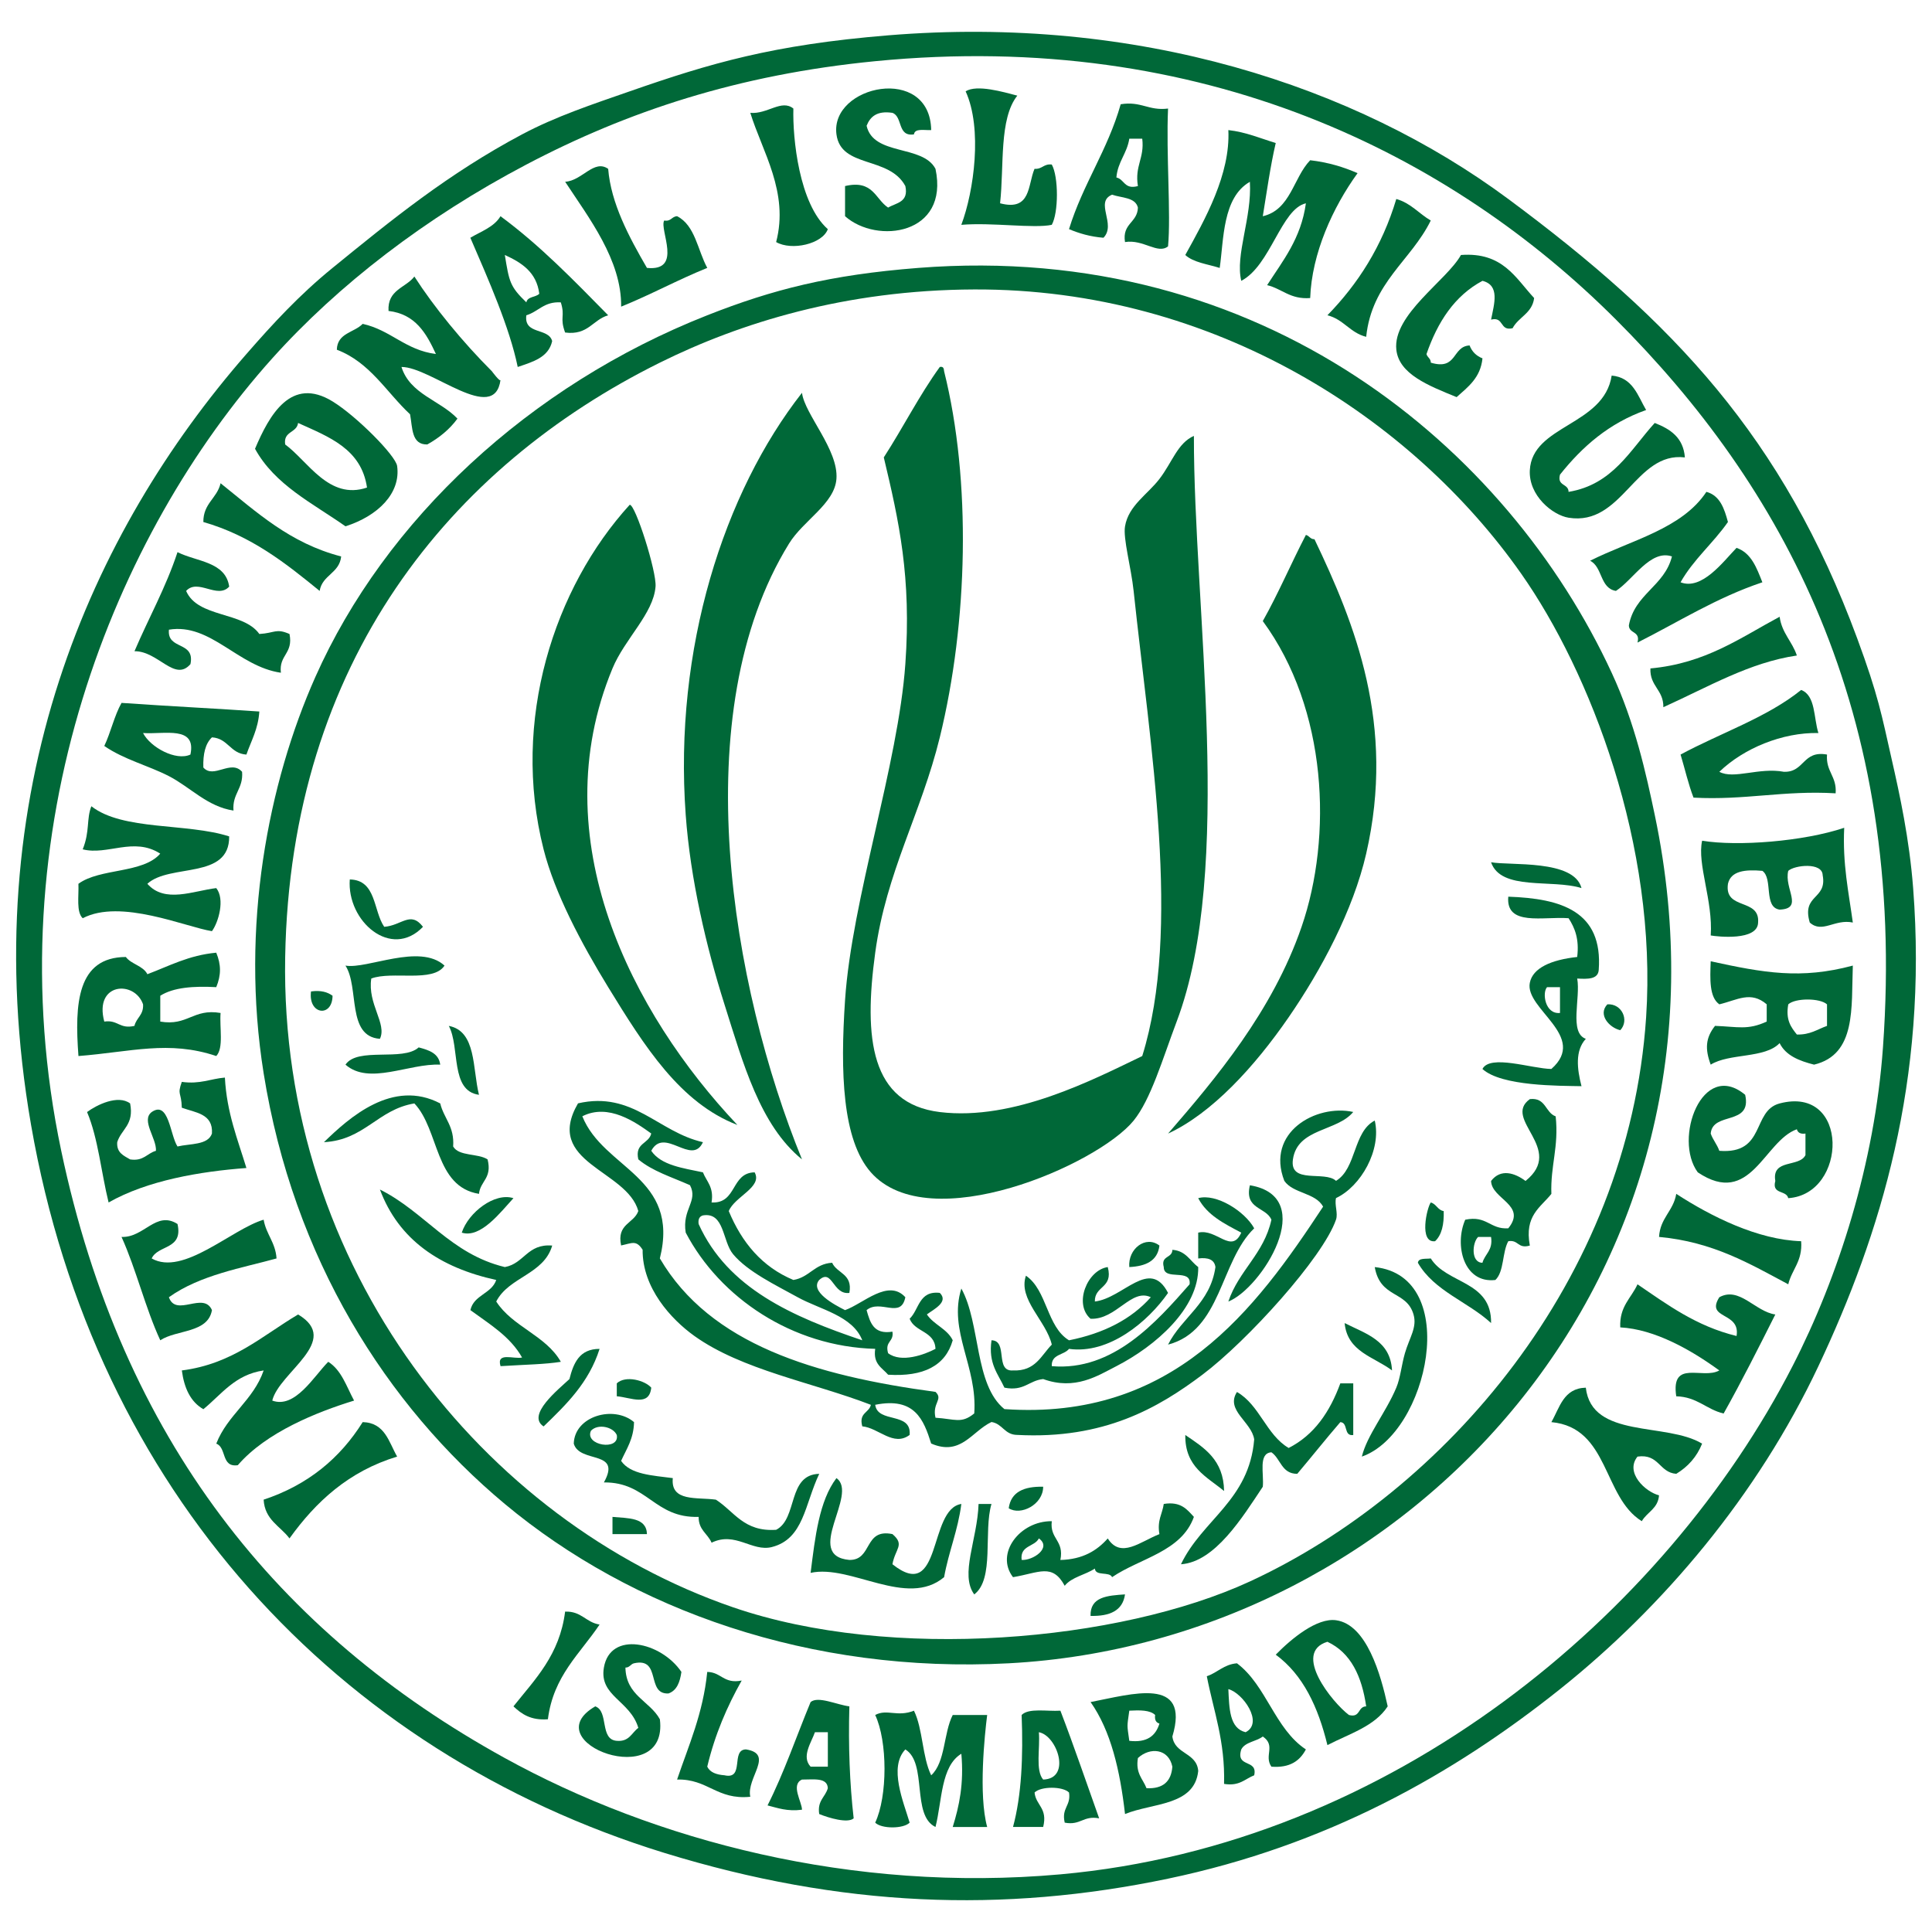 <?xml version="1.0" encoding="utf-8"?>
<!-- Generator: Adobe Illustrator 15.0.0, SVG Export Plug-In . SVG Version: 6.00 Build 0)  -->
<!DOCTYPE svg PUBLIC "-//W3C//DTD SVG 1.1//EN" "http://www.w3.org/Graphics/SVG/1.1/DTD/svg11.dtd">
<svg version="1.1" id="Layer_1" xmlns="http://www.w3.org/2000/svg" xmlns:xlink="http://www.w3.org/1999/xlink" x="0px" y="0px"
	 width="100px" height="100px" viewBox="0 0 100 100" enable-background="new 0 0 100 100" xml:space="preserve">
<g>
	<path fill-rule="evenodd" clip-rule="evenodd" fill="#006838" d="M45.969,1.829c12.903-1.059,24.184,2.6,32.1,8.471
		c8.539,6.332,14.212,12.327,18.058,22.738c1.097,2.972,1.266,3.962,1.782,6.242c0.427,1.872,0.919,4.149,1.115,6.688
		c0.768,9.96-1.688,17.926-4.904,24.745c-3.159,6.697-8.033,12.453-13.374,16.717c-5.592,4.462-12.119,8.099-20.287,9.809
		c-8.533,1.787-16.918,1.487-26.081-1.336C17.485,90.692,4.903,77.184,1.608,58.228c-3.001-17.27,3.158-30.746,11.146-39.903
		c1.378-1.579,2.729-3.049,4.459-4.458c3.056-2.489,5.982-4.875,9.808-6.911c1.747-0.929,3.637-1.555,5.574-2.229
		C36.773,3.271,39.997,2.319,45.969,1.829z M27.244,8.517c-5.23,2.75-9.746,6.236-13.152,10.031
		C5.96,27.611-0.344,42.904,3.169,59.565c3.156,14.967,11.235,24.97,22.96,31.431c7.756,4.273,17.968,6.985,28.756,6.02
		c17.193-1.541,31.33-13.515,37.896-26.304c2.373-4.622,4.253-10.508,4.681-16.498c1.256-17.512-5.298-29.15-13.82-37.672
		C75.147,8.047,62.311,1.5,45.301,3.167C38.19,3.863,32.459,5.774,27.244,8.517z"/>
	<path fill-rule="evenodd" clip-rule="evenodd" fill="#006838" d="M52.656,4.95c-0.952,1.201-0.677,3.633-0.892,5.572
		c1.615,0.427,1.425-0.954,1.783-1.783c0.401,0.028,0.471-0.273,0.893-0.223c0.354,0.63,0.354,2.491,0,3.121
		c-0.932,0.198-3.089-0.132-4.682,0c0.655-1.74,1.102-4.989,0.223-6.91C50.565,4.36,51.927,4.759,52.656,4.95z"/>
	<path fill-rule="evenodd" clip-rule="evenodd" fill="#006838" d="M48.198,6.733c-0.353,0.019-0.85-0.107-0.892,0.223
		c-0.872,0.131-0.569-0.917-1.114-1.115c-0.789-0.12-1.148,0.189-1.337,0.669c0.358,1.574,2.901,0.962,3.566,2.229
		c0.724,3.415-3.033,3.917-4.681,2.452c0-0.52,0-1.04,0-1.561c1.456-0.341,1.557,0.672,2.229,1.115
		c0.417-0.251,1.074-0.264,0.892-1.115c-0.843-1.567-3.333-0.906-3.566-2.675C42.958,4.409,48.138,3.313,48.198,6.733z"/>
	<path fill-rule="evenodd" clip-rule="evenodd" fill="#006838" d="M41.065,5.619c-0.042,1.545,0.296,4.927,1.783,6.242
		c-0.278,0.771-1.876,1.13-2.675,0.668c0.676-2.584-0.721-4.688-1.337-6.688C39.718,5.922,40.455,5.12,41.065,5.619z"/>
	<path fill-rule="evenodd" clip-rule="evenodd" fill="#006838" d="M58.007,5.396c1.063-0.172,1.435,0.349,2.451,0.223
		c-0.105,2.358,0.155,5.462,0,7.133c-0.537,0.426-1.272-0.377-2.228-0.223c-0.156-0.973,0.643-0.991,0.668-1.783
		c-0.13-0.54-0.842-0.496-1.337-0.669c-0.921,0.38,0.237,1.533-0.446,2.229c-0.688-0.055-1.261-0.226-1.783-0.446
		C56.048,9.53,57.335,7.771,58.007,5.396z M57.784,9.186c0.425,0.095,0.403,0.637,1.114,0.445c-0.173-1.063,0.348-1.435,0.224-2.452
		c-0.224,0-0.446,0-0.67,0C58.333,7.952,57.855,8.366,57.784,9.186z"/>
	<path fill-rule="evenodd" clip-rule="evenodd" fill="#006838" d="M63.579,6.733c0.933,0.108,1.652,0.428,2.453,0.669
		c-0.281,1.207-0.461,2.511-0.67,3.79c1.447-0.337,1.577-1.991,2.453-2.898c0.932,0.108,1.729,0.351,2.452,0.669
		c-1.278,1.765-2.37,4.152-2.452,6.464c-1.042,0.077-1.451-0.481-2.229-0.668c0.814-1.265,1.754-2.408,2.007-4.236
		c-1.279,0.286-1.827,3.224-3.345,4.013c-0.324-1.338,0.557-3.272,0.446-5.126c-1.422,0.812-1.348,2.989-1.562,4.458
		c-0.62-0.197-1.355-0.278-1.782-0.669C62.375,11.35,63.689,9.023,63.579,6.733z"/>
	<path fill-rule="evenodd" clip-rule="evenodd" fill="#006838" d="M31.479,8.74c0.144,1.787,1.078,3.525,2.007,5.127
		c1.883,0.189,0.628-1.974,0.892-2.453c0.36,0.063,0.384-0.21,0.669-0.223c0.937,0.475,1.062,1.762,1.561,2.675
		c-1.534,0.621-2.924,1.386-4.458,2.006c0.031-2.414-1.679-4.602-2.898-6.464C30.125,9.362,30.745,8.223,31.479,8.74z"/>
	<path fill-rule="evenodd" clip-rule="evenodd" fill="#006838" d="M72.272,10.3c0.755,0.212,1.173,0.76,1.784,1.114
		c-1.03,2.091-3.045,3.198-3.343,6.02c-0.835-0.207-1.172-0.91-2.007-1.115C70.284,14.701,71.537,12.759,72.272,10.3z"/>
	<path fill-rule="evenodd" clip-rule="evenodd" fill="#006838" d="M31.479,16.319c-0.807,0.233-1.033,1.047-2.229,0.892
		c-0.293-0.8,0.015-0.817-0.223-1.561c-0.869-0.051-1.156,0.479-1.784,0.669c-0.134,1.026,1.155,0.628,1.337,1.337
		c-0.189,0.851-1.007,1.073-1.783,1.338c-0.418-2.04-1.514-4.517-2.452-6.688c0.559-0.332,1.228-0.555,1.561-1.115
		C27.959,12.705,29.71,14.521,31.479,16.319z M27.244,15.65c0.059-0.313,0.49-0.254,0.669-0.446
		c-0.141-1.121-0.916-1.61-1.783-2.006C26.355,14.582,26.393,14.83,27.244,15.65z"/>
	<path fill-rule="evenodd" clip-rule="evenodd" fill="#006838" d="M79.407,15.427c-0.099,0.793-0.808,0.977-1.115,1.561
		c-0.686,0.166-0.428-0.612-1.114-0.445c0.163-0.827,0.467-1.777-0.446-2.007c-1.452,0.777-2.323,2.135-2.897,3.789
		c0.043,0.181,0.224,0.223,0.223,0.446c1.385,0.418,1.089-0.843,2.007-0.891c0.124,0.321,0.348,0.543,0.668,0.668
		c-0.104,1.012-0.75,1.479-1.338,2.007c-1.465-0.596-2.983-1.192-3.121-2.452c-0.196-1.819,2.613-3.586,3.345-4.905
		C77.784,13.038,78.44,14.387,79.407,15.427z"/>
	<path fill-rule="evenodd" clip-rule="evenodd" fill="#006838" d="M47.53,13.867c17.873-1.398,30.518,9.353,35.89,20.954
		c1.214,2.623,1.778,5.215,2.229,7.356c4.997,23.761-12.718,42.812-33.438,43.915c-10.261,0.546-19.507-2.762-26.082-8.248
		C20,72.729,15.181,65.136,13.646,55.552c-1.217-7.599,0.242-15.038,2.675-20.508c3.613-8.125,11.063-15.089,20.286-18.725
		C39.987,14.986,42.952,14.225,47.53,13.867z M34.154,18.771C23.3,24.155,15.032,34.259,14.761,49.533
		c-0.286,16.104,10.264,29.215,23.183,33.661c8.186,2.815,19.984,1.785,26.75-1.338c10.012-4.622,19.599-15.543,20.509-29.202
		c0.591-8.902-2.899-17.881-6.466-22.96c-5.609-7.992-15.856-14.76-28.31-14.712C43.752,15.007,38.301,16.714,34.154,18.771z"/>
	<path fill-rule="evenodd" clip-rule="evenodd" fill="#006838" d="M21.448,14.313c1.015,1.581,2.493,3.385,4.013,4.904
		c-0.009-0.009,0.428,0.578,0.446,0.446c-0.317,2.337-3.604-0.677-5.127-0.669c0.444,1.413,1.994,1.72,2.898,2.674
		c-0.408,0.558-0.941,0.991-1.561,1.337c-0.834,0.018-0.761-0.874-0.892-1.561c-1.23-1.147-2.068-2.687-3.79-3.343
		c0.021-0.871,0.901-0.883,1.337-1.338c1.46,0.323,2.208,1.359,3.79,1.56c-0.493-1.067-1.055-2.065-2.452-2.229
		C20.046,14.99,20.999,14.903,21.448,14.313z"/>
	<path fill-rule="evenodd" clip-rule="evenodd" fill="#006838" d="M48.644,18.994c0.19-0.042,0.21,0.087,0.223,0.223
		c1.417,5.66,1.235,13.002-0.223,18.948c-0.964,3.934-2.776,6.979-3.343,11.146c-0.607,4.448-0.234,7.812,3.343,8.249
		c3.835,0.468,7.956-1.689,10.478-2.899c2.042-6.547,0.407-16.025-0.446-24.075c-0.131-1.231-0.553-2.71-0.445-3.344
		c0.181-1.076,1.166-1.648,1.781-2.452c0.664-0.862,0.937-1.854,1.784-2.229c-0.016,8.881,2.104,22.386-0.892,30.316
		c-0.732,1.941-1.335,4.028-2.229,5.128c-1.852,2.277-10.575,6.099-13.598,2.676c-1.485-1.683-1.587-5.198-1.337-8.918
		c0.349-5.207,2.748-12.183,3.12-17.388c0.322-4.491-0.331-7.414-1.115-10.7C46.738,22.141,47.583,20.459,48.644,18.994z"/>
	<path fill-rule="evenodd" clip-rule="evenodd" fill="#006838" d="M83.42,19.44c1.093,0.095,1.345,1.032,1.783,1.783
		c-1.923,0.679-3.305,1.896-4.458,3.344c-0.163,0.608,0.441,0.449,0.444,0.892c2.296-0.38,3.186-2.166,4.46-3.567
		c0.8,0.314,1.48,0.749,1.56,1.784c-2.567-0.312-3.226,3.572-6.02,3.121c-0.83-0.135-2.07-1.144-2.006-2.453
		C79.301,21.987,83.018,22.045,83.42,19.44z"/>
	<path fill-rule="evenodd" clip-rule="evenodd" fill="#006838" d="M17.882,27.242c-1.701-1.197-3.656-2.14-4.682-4.013
		c0.746-1.76,1.867-3.769,4.013-2.452c1.235,0.758,3.269,2.803,3.343,3.344C20.752,25.53,19.562,26.706,17.882,27.242z
		 M15.429,21.892c-0.068,0.526-0.774,0.415-0.668,1.114c1.176,0.857,2.266,2.899,4.235,2.23
		C18.704,23.225,17.014,22.611,15.429,21.892z"/>
	<path fill-rule="evenodd" clip-rule="evenodd" fill="#006838" d="M41.511,20.331c0.135,1.109,1.897,2.947,1.783,4.458
		c-0.097,1.289-1.708,2.139-2.452,3.344c-5.42,8.78-2.975,22.958,0.669,31.877c-2.181-1.775-3.047-4.979-4.013-8.025
		c-0.941-2.97-1.764-6.477-2.006-9.808C34.865,33.558,37.476,25.48,41.511,20.331z"/>
	<path fill-rule="evenodd" clip-rule="evenodd" fill="#006838" d="M11.417,25.013c1.859,1.485,3.585,3.104,6.242,3.789
		c-0.09,0.876-0.98,0.952-1.114,1.784c-1.76-1.435-3.537-2.854-6.02-3.567C10.519,26.047,11.236,25.798,11.417,25.013z"/>
	<path fill-rule="evenodd" clip-rule="evenodd" fill="#006838" d="M88.323,25.458c0.701,0.19,0.926,0.859,1.115,1.56
		c-0.763,1.096-1.782,1.934-2.453,3.121c1.105,0.431,2.203-1.063,2.898-1.782c0.771,0.269,1.041,1.039,1.337,1.782
		c-2.392,0.803-4.337,2.052-6.464,3.121c0.163-0.608-0.443-0.448-0.446-0.892c0.301-1.632,1.843-2.021,2.23-3.567
		c-1.115-0.38-2.011,1.213-2.899,1.784c-0.834-0.132-0.688-1.242-1.337-1.561C84.429,27.954,87.051,27.38,88.323,25.458z"/>
	<path fill-rule="evenodd" clip-rule="evenodd" fill="#006838" d="M38.167,58.228c-2.967-1.144-4.801-4.057-6.688-7.133
		c-1.396-2.28-2.767-4.864-3.343-7.134c-1.694-6.667,0.548-13.545,4.458-17.834c0.293-0.022,1.4,3.461,1.337,4.235
		c-0.113,1.41-1.591,2.696-2.229,4.236C28.039,43.434,32.71,52.451,38.167,58.228z"/>
	<path fill-rule="evenodd" clip-rule="evenodd" fill="#006838" d="M67.593,27.688c0.18,0.042,0.221,0.224,0.444,0.223
		c2.095,4.383,4.209,9.602,2.677,16.273c-0.673,2.93-2.337,6.04-4.014,8.471c-1.768,2.564-3.968,4.967-6.242,6.019
		c2.453-2.832,5.406-6.331,6.911-10.7c1.613-4.679,1.341-11.272-2.007-15.827C66.166,30.721,66.83,29.155,67.593,27.688z"/>
	<path fill-rule="evenodd" clip-rule="evenodd" fill="#006838" d="M9.188,28.579c0.987,0.499,2.488,0.484,2.675,1.784
		c-0.612,0.665-1.617-0.442-2.229,0.223c0.603,1.403,2.958,1.056,3.79,2.229c0.815-0.049,0.855-0.306,1.561,0
		c0.205,1.023-0.558,1.078-0.446,2.006c-2.225-0.32-3.632-2.584-5.795-2.229c-0.106,1.071,1.362,0.569,1.114,1.783
		c-0.817,0.942-1.667-0.681-2.897-0.668C7.693,31.989,8.579,30.423,9.188,28.579z"/>
	<path fill-rule="evenodd" clip-rule="evenodd" fill="#006838" d="M93.005,33.929c-2.459,0.362-4.571,1.621-6.91,2.675
		c0.014-0.907-0.707-1.077-0.67-2.006c2.859-0.262,4.654-1.587,6.688-2.675C92.23,32.771,92.765,33.203,93.005,33.929z"/>
	<path fill-rule="evenodd" clip-rule="evenodd" fill="#006838" d="M93.228,35.712c0.754,0.287,0.641,1.439,0.892,2.229
		c-1.864-0.04-3.873,0.796-5.127,2.007c0.745,0.408,2.053-0.242,3.344,0c1.074,0.033,0.959-1.122,2.229-0.892
		c-0.069,0.887,0.515,1.12,0.446,2.006c-2.688-0.161-4.687,0.368-7.356,0.223c-0.269-0.698-0.446-1.487-0.67-2.229
		C89.061,37.936,91.459,37.139,93.228,35.712z"/>
	<path fill-rule="evenodd" clip-rule="evenodd" fill="#006838" d="M13.423,36.828c-0.059,0.907-0.42,1.512-0.669,2.229
		c-0.839-0.052-0.943-0.839-1.783-0.892c-0.345,0.324-0.468,0.87-0.446,1.561c0.532,0.611,1.429-0.435,2.006,0.223
		c0.069,0.886-0.515,1.12-0.446,2.006c-1.352-0.202-2.234-1.212-3.343-1.783c-1.083-0.556-2.318-0.853-3.344-1.561
		c0.336-0.703,0.517-1.563,0.892-2.229C8.888,36.563,11.322,36.681,13.423,36.828z M9.856,39.056
		c0.321-1.509-1.341-1.037-2.452-1.115C7.781,38.68,9.108,39.404,9.856,39.056z"/>
	<path fill-rule="evenodd" clip-rule="evenodd" fill="#006838" d="M4.729,41.731c1.624,1.274,4.939,0.857,7.133,1.561
		c0.025,2.255-3.072,1.387-4.235,2.453c0.9,1.027,2.374,0.366,3.566,0.223c0.46,0.57,0.118,1.767-0.223,2.229
		c-1.351-0.211-4.73-1.698-6.688-0.669c-0.344-0.324-0.196-1.141-0.223-1.783c1.113-0.819,3.342-0.522,4.235-1.561
		c-1.372-0.883-2.732,0.105-4.013-0.223C4.659,43.029,4.466,42.393,4.729,41.731z"/>
	<path fill-rule="evenodd" clip-rule="evenodd" fill="#006838" d="M95.456,42.846c-0.09,1.875,0.231,3.335,0.446,4.904
		c-0.944-0.198-1.578,0.585-2.229,0c-0.433-1.474,0.912-1.169,0.668-2.452c-0.017-0.679-1.455-0.523-1.781-0.223
		c-0.227,0.919,0.819,1.956-0.446,2.007c-0.847-0.121-0.329-1.603-0.893-2.007c-0.896-0.079-1.631,0.003-1.782,0.669
		c-0.203,1.391,1.659,0.717,1.56,2.006c-0.02,0.964-2.114,0.73-2.452,0.669c0.124-1.795-0.714-3.692-0.445-4.904
		C89.936,43.819,93.353,43.554,95.456,42.846z"/>
	<path fill-rule="evenodd" clip-rule="evenodd" fill="#006838" d="M81.858,45.967c-1.531-0.476-4.171,0.158-4.681-1.338
		C78.148,44.815,81.469,44.469,81.858,45.967z"/>
	<path fill-rule="evenodd" clip-rule="evenodd" fill="#006838" d="M18.105,45.521c1.385,0.026,1.207,1.615,1.782,2.451
		c0.91-0.067,1.356-0.842,2.007,0C20.244,49.688,17.945,47.679,18.105,45.521z"/>
	<path fill-rule="evenodd" clip-rule="evenodd" fill="#006838" d="M78.068,46.412c2.731,0.094,4.906,0.743,4.682,3.791
		c-0.032,0.487-0.561,0.479-1.114,0.446c0.183,1.008-0.43,2.808,0.446,3.121c-0.564,0.611-0.454,1.556-0.224,2.451
		c-1.131-0.024-4.14,0.011-5.127-0.891c0.4-0.771,2.533-0.018,3.567,0c1.921-1.69-1.383-3.102-1.115-4.459
		c0.151-0.771,1.104-1.191,2.452-1.338c0.115-0.931-0.124-1.51-0.446-2.006C79.88,47.426,77.932,47.962,78.068,46.412z
		 M80.745,52.431c0-0.445,0-0.892,0-1.336c-0.225,0-0.446,0-0.67,0C79.812,51.385,79.97,52.509,80.745,52.431z"/>
	<path fill-rule="evenodd" clip-rule="evenodd" fill="#006838" d="M11.193,49.311c0.257,0.625,0.257,1.159,0,1.784
		c-1.177-0.064-2.216,0.012-2.897,0.444c0,0.446,0,0.892,0,1.338c1.431,0.241,1.69-0.688,3.121-0.446
		c-0.06,0.758,0.173,1.809-0.223,2.229c-2.461-0.827-4.427-0.211-7.133,0C3.855,51.93,4,49.547,6.513,49.533
		c0.286,0.383,0.89,0.448,1.115,0.892C8.762,50,9.766,49.443,11.193,49.311z M5.398,52.877c0.704-0.108,0.787,0.402,1.561,0.223
		c0.096-0.424,0.48-0.56,0.446-1.114C6.97,50.727,4.855,50.854,5.398,52.877z"/>
	<path fill-rule="evenodd" clip-rule="evenodd" fill="#006838" d="M23.008,49.979c-0.584,0.901-2.708,0.264-3.79,0.669
		c-0.205,1.319,0.825,2.343,0.446,3.121c-1.735-0.123-1.055-2.661-1.783-3.79C19,50.179,21.72,48.803,23.008,49.979z"/>
	<path fill-rule="evenodd" clip-rule="evenodd" fill="#006838" d="M88.546,49.756c2.744,0.597,4.656,0.946,7.356,0.223
		c-0.082,2.178,0.186,4.6-2.005,5.127c-0.771-0.195-1.465-0.469-1.784-1.114c-0.756,0.803-2.607,0.513-3.567,1.114
		c-0.299-0.803-0.272-1.383,0.224-2.007c1.188,0.044,1.693,0.231,2.675-0.223c0-0.297,0-0.595,0-0.892
		c-0.826-0.71-1.524-0.221-2.452,0C88.47,51.616,88.51,50.685,88.546,49.756z M92.56,51.985c-0.145,0.813,0.148,1.188,0.445,1.561
		c0.69,0.022,1.065-0.272,1.561-0.446c0-0.371,0-0.743,0-1.114C94.203,51.651,92.921,51.651,92.56,51.985z"/>
	<path fill-rule="evenodd" clip-rule="evenodd" fill="#006838" d="M16.098,51.317c0.517-0.072,0.856,0.035,1.115,0.222
		C17.201,52.685,15.942,52.522,16.098,51.317z"/>
	<path fill-rule="evenodd" clip-rule="evenodd" fill="#006838" d="M83.196,51.985c0.75-0.054,1.152,0.828,0.669,1.338
		C83.298,53.193,82.691,52.518,83.196,51.985z"/>
	<path fill-rule="evenodd" clip-rule="evenodd" fill="#006838" d="M23.231,53.1c1.433,0.276,1.219,2.2,1.561,3.567
		C23.288,56.462,23.822,54.218,23.231,53.1z"/>
	<path fill-rule="evenodd" clip-rule="evenodd" fill="#006838" d="M22.786,55.106c-1.622-0.073-3.674,1.079-4.904,0
		c0.631-0.929,2.97-0.151,3.789-0.893C22.201,54.354,22.709,54.514,22.786,55.106z"/>
	<path fill-rule="evenodd" clip-rule="evenodd" fill="#006838" d="M11.64,55.775c0.098,1.834,0.664,3.198,1.114,4.681
		c-2.39,0.178-5.125,0.641-7.133,1.784c-0.383-1.549-0.54-3.325-1.115-4.681C5,57.192,6.104,56.644,6.735,57.113
		c0.218,1.109-0.456,1.327-0.668,2.006c-0.038,0.557,0.342,0.698,0.668,0.892c0.702,0.106,0.872-0.318,1.337-0.445
		c0.039-0.648-0.783-1.575-0.222-2.006c0.89-0.615,0.95,1.187,1.337,1.782c0.659-0.158,1.573-0.061,1.783-0.669
		c0.068-1.033-0.853-1.079-1.56-1.338c-0.021-0.832-0.25-0.636,0-1.337C10.359,56.129,10.885,55.838,11.64,55.775z"/>
	<path fill-rule="evenodd" clip-rule="evenodd" fill="#006838" d="M90.33,56.667c0.361,1.623-1.682,0.846-1.784,2.006
		c0.116,0.329,0.33,0.563,0.446,0.893c2.42,0.191,1.67-2.071,3.121-2.452c3.634-0.958,3.522,4.701,0.446,4.903
		c-0.092-0.43-0.864-0.176-0.669-0.891c-0.195-1.162,1.243-0.688,1.561-1.338c0-0.372,0-0.743,0-1.115
		c-0.261,0.037-0.397-0.049-0.446-0.223c-1.71,0.611-2.384,4.069-5.128,2.23C86.597,58.95,88.112,54.822,90.33,56.667z"/>
	<path fill-rule="evenodd" clip-rule="evenodd" fill="#006838" d="M22.786,57.113c0.188,0.778,0.745,1.187,0.669,2.229
		c0.298,0.519,1.29,0.344,1.783,0.669c0.244,0.987-0.377,1.107-0.446,1.783c-2.302-0.373-2.044-3.307-3.344-4.681
		c-1.909,0.319-2.566,1.891-4.681,2.006C18.072,57.849,20.325,55.824,22.786,57.113z"/>
	<path fill-rule="evenodd" clip-rule="evenodd" fill="#006838" d="M36.384,59.119c-0.576,1.259-1.992-0.828-2.675,0.446
		c0.51,0.753,1.633,0.893,2.675,1.115c0.187,0.48,0.577,0.759,0.446,1.56c1.33,0.067,0.99-1.536,2.229-1.56
		c0.429,0.765-1.04,1.254-1.338,2.006c0.677,1.626,1.72,2.887,3.344,3.565c0.832-0.135,1.094-0.838,2.006-0.891
		c0.252,0.563,1.074,0.559,0.892,1.561c-0.862,0.114-0.879-1.286-1.561-0.67c-0.505,0.593,0.786,1.286,1.338,1.561
		c0.937-0.33,2.234-1.643,3.12-0.668c-0.228,1.151-1.296,0.078-2.006,0.668c0.182,0.636,0.358,1.275,1.337,1.114
		c0.091,0.538-0.407,0.485-0.223,1.115c0.682,0.519,1.889,0.073,2.452-0.224c-0.037-0.929-1.073-0.858-1.337-1.56
		c0.495-0.472,0.47-1.463,1.561-1.337c0.47,0.466-0.293,0.837-0.669,1.114c0.355,0.536,1.046,0.737,1.338,1.337
		c-0.378,1.33-1.522,1.896-3.344,1.784c-0.308-0.36-0.788-0.549-0.668-1.339c-4.291-0.112-8.042-2.645-9.809-6.018
		c-0.198-1.214,0.657-1.622,0.222-2.452c-0.924-0.414-1.95-0.725-2.675-1.338c-0.193-0.862,0.544-0.793,0.669-1.338
		c-0.808-0.582-2.214-1.579-3.567-0.892c1.094,2.737,5.074,3.127,4.013,7.356c2.604,4.455,8.044,6.073,14.267,6.91
		c0.417,0.397-0.181,0.566,0,1.338c1.012,0.063,1.335,0.327,2.006-0.223c0.177-2.43-1.356-4.26-0.668-6.465
		c1.004,1.818,0.667,4.979,2.229,6.241c8.728,0.607,12.98-5.133,16.495-10.478c-0.387-0.727-1.554-0.675-2.007-1.336
		c-0.972-2.505,1.635-3.987,3.567-3.566c-0.836,1.02-2.884,0.829-3.121,2.451c-0.195,1.311,1.659,0.571,2.23,1.115
		c1.067-0.642,0.879-2.539,2.005-3.121c0.358,1.515-0.718,3.411-2.005,4.012c-0.087,0.343,0.113,0.783,0,1.115
		c-0.68,1.971-4.606,6.292-6.912,8.025c-2.287,1.72-5.096,3.354-9.585,3.119c-0.664-0.002-0.758-0.579-1.337-0.668
		c-1.023,0.487-1.58,1.779-3.121,1.114c-0.391-1.244-0.853-2.416-2.897-2.005c0.132,0.98,1.889,0.34,1.783,1.559
		c-0.844,0.628-1.607-0.368-2.452-0.444c-0.191-0.712,0.351-0.689,0.446-1.114c-3.022-1.163-6.671-1.799-9.14-3.567
		c-1.209-0.867-2.693-2.49-2.675-4.459c-0.334-0.519-0.545-0.341-1.114-0.222c-0.237-1.129,0.659-1.126,0.891-1.783
		c-0.591-2.14-4.914-2.486-3.121-5.573C32.764,56.458,34.055,58.592,36.384,59.119z M41.288,67.145
		c-1.129-0.626-2.583-1.316-3.344-2.229c-0.56-0.672-0.439-2.19-1.56-2.007c-0.174,0.05-0.259,0.187-0.223,0.446
		c1.501,3.329,4.859,4.801,8.471,6.019C44.131,68.095,42.447,67.787,41.288,67.145z"/>
	<path fill-rule="evenodd" clip-rule="evenodd" fill="#006838" d="M79.184,64.47c-0.631,0.184-0.578-0.315-1.115-0.225
		c-0.32,0.571-0.21,1.573-0.669,2.007c-1.647,0.19-2.131-1.815-1.56-3.12c1.127-0.235,1.275,0.508,2.229,0.445
		c0.98-1.213-0.865-1.505-0.891-2.451c0.5-0.655,1.231-0.414,1.783,0c2.079-1.667-1.227-3.188,0.223-4.236
		c0.839-0.096,0.79,0.697,1.337,0.892c0.171,1.582-0.275,2.548-0.222,4.013C79.74,62.499,78.893,62.914,79.184,64.47z
		 M76.731,65.361c0.13-0.467,0.553-0.638,0.446-1.338c-0.224,0-0.446,0-0.668,0C76.202,64.309,76.121,65.355,76.731,65.361z"/>
	<path fill-rule="evenodd" clip-rule="evenodd" fill="#006838" d="M64.694,61.349c3.603,0.6,0.593,5.35-1.115,6.018
		c0.541-1.612,1.843-2.467,2.229-4.234C65.52,62.456,64.398,62.608,64.694,61.349z"/>
	<path fill-rule="evenodd" clip-rule="evenodd" fill="#006838" d="M19.665,61.57c2.332,1.162,3.649,3.336,6.465,4.013
		c1.008-0.18,1.158-1.219,2.452-1.113c-0.432,1.499-2.244,1.618-2.897,2.896c0.842,1.313,2.563,1.748,3.344,3.121
		c-0.813,0.131-1.773,0.141-3.121,0.225c-0.229-0.75,0.693-0.349,1.114-0.447c-0.615-1.093-1.688-1.729-2.674-2.452
		c0.173-0.792,1.091-0.84,1.337-1.561C22.759,65.61,20.635,64.166,19.665,61.57z"/>
	<path fill-rule="evenodd" clip-rule="evenodd" fill="#006838" d="M26.576,62.017c-0.667,0.724-1.699,2.095-2.675,1.784
		C24.245,62.755,25.6,61.707,26.576,62.017z"/>
	<path fill-rule="evenodd" clip-rule="evenodd" fill="#006838" d="M64.917,63.577c-1.774,1.717-1.693,5.293-4.459,6.02
		c0.727-1.431,2.185-2.129,2.453-4.014c-0.054-0.392-0.384-0.508-0.892-0.445c0-0.446,0-0.893,0-1.337
		c0.957-0.229,1.72,1.137,2.229,0c-0.877-0.462-1.771-0.904-2.229-1.784C62.943,61.758,64.423,62.683,64.917,63.577z"/>
	<path fill-rule="evenodd" clip-rule="evenodd" fill="#006838" d="M86.763,61.794c1.814,1.177,4.22,2.379,6.465,2.451
		c0.077,1.044-0.481,1.452-0.668,2.23c-1.988-1.06-3.896-2.198-6.688-2.452C85.928,63.038,86.614,62.687,86.763,61.794z"/>
	<path fill-rule="evenodd" clip-rule="evenodd" fill="#006838" d="M74.057,62.24c0.293,0.078,0.351,0.393,0.669,0.446
		c0.022,0.69-0.102,1.236-0.446,1.559C73.43,64.35,73.857,62.505,74.057,62.24z"/>
	<path fill-rule="evenodd" clip-rule="evenodd" fill="#006838" d="M9.188,63.354c0.301,1.341-1.014,1.068-1.337,1.783
		c1.632,0.928,4.127-1.509,5.795-2.006c0.131,0.761,0.612,1.171,0.668,2.006c-1.758,0.488-3.951,0.848-5.572,2.007
		c0.366,1.058,1.797-0.323,2.229,0.668c-0.21,1.201-1.824,1-2.675,1.561c-0.777-1.676-1.242-3.663-2.006-5.35
		C7.457,64.075,8.076,62.644,9.188,63.354z"/>
	<path fill-rule="evenodd" clip-rule="evenodd" fill="#006838" d="M60.012,64.47c-0.093,0.798-0.71,1.071-1.56,1.113
		C58.372,64.644,59.302,63.92,60.012,64.47z"/>
	<path fill-rule="evenodd" clip-rule="evenodd" fill="#006838" d="M60.682,64.691c0.698,0.046,0.912,0.575,1.338,0.892
		c0.041,2.134-2.213,4.09-4.235,5.129c-0.979,0.501-2.139,1.266-3.79,0.668c-0.743,0.074-0.989,0.646-2.006,0.445
		c-0.327-0.714-0.843-1.238-0.669-2.452c0.878,0.014,0.151,1.632,1.114,1.561c1.164,0.049,1.453-0.776,2.007-1.337
		c-0.292-1.238-1.759-2.344-1.339-3.567c1.105,0.753,1.071,2.645,2.23,3.344c1.795-0.359,3.222-1.088,4.234-2.229
		c-1.01-0.484-1.791,1.175-3.119,1.114c-0.885-0.759-0.174-2.522,0.891-2.676c0.292,1.11-0.687,0.949-0.669,1.783
		c1.475-0.171,2.84-2.294,3.789-0.444c-1.038,1.489-3.055,3.184-5.126,2.896c-0.263,0.333-0.927,0.263-0.892,0.894
		c3.176,0.275,5.43-2.298,7.133-4.236c0.113-0.856-1.338-0.147-1.337-0.893C60.073,64.975,60.679,65.136,60.682,64.691z"/>
	<path fill-rule="evenodd" clip-rule="evenodd" fill="#006838" d="M73.389,65.361c0.034-0.262,0.405-0.188,0.668-0.224
		c0.826,1.33,3.157,1.152,3.121,3.345C75.98,67.375,74.228,66.825,73.389,65.361z"/>
	<path fill-rule="evenodd" clip-rule="evenodd" fill="#006838" d="M70.489,75.393c0.273-1.117,1.24-2.274,1.783-3.567
		c0.211-0.499,0.269-1.17,0.446-1.783c0.24-0.823,0.64-1.334,0.446-2.006c-0.361-1.249-1.722-0.822-2.007-2.453
		C75.671,66.061,73.931,74.193,70.489,75.393z"/>
	<path fill-rule="evenodd" clip-rule="evenodd" fill="#006838" d="M84.757,66.476c1.548,1.053,3.035,2.166,5.127,2.675
		c0.213-1.275-1.625-0.845-0.892-2.006c1.039-0.575,1.858,0.747,2.898,0.892c-0.87,1.729-1.741,3.46-2.676,5.127
		c-0.9-0.214-1.365-0.863-2.452-0.892c-0.287-1.939,1.368-0.85,2.229-1.338c-1.463-1.065-3.342-2.134-5.127-2.229
		C83.814,67.613,84.434,67.192,84.757,66.476z"/>
	<path fill-rule="evenodd" clip-rule="evenodd" fill="#006838" d="M14.092,72.494c1.183,0.434,2.154-1.26,2.898-2.007
		c0.687,0.429,0.946,1.283,1.337,2.007c-1.926,0.593-4.548,1.637-6.018,3.344c-0.874,0.129-0.569-0.917-1.115-1.115
		c0.583-1.497,1.92-2.241,2.453-3.789c-1.492,0.217-2.178,1.239-3.121,2.006c-0.661-0.379-0.993-1.087-1.114-2.006
		c2.635-0.337,4.152-1.793,6.018-2.897C17.708,69.397,14.451,71.019,14.092,72.494z"/>
	<path fill-rule="evenodd" clip-rule="evenodd" fill="#006838" d="M69.598,68.482c1.083,0.552,2.374,0.895,2.453,2.451
		C71.122,70.228,69.738,69.976,69.598,68.482z"/>
	<path fill-rule="evenodd" clip-rule="evenodd" fill="#006838" d="M31.034,69.818c-0.554,1.75-1.726,2.882-2.897,4.014
		c-0.902-0.588,0.764-1.913,1.337-2.452C29.685,70.551,29.991,69.816,31.034,69.818z"/>
	<path fill-rule="evenodd" clip-rule="evenodd" fill="#006838" d="M33.709,71.825c-0.106,1.005-1.051,0.506-1.784,0.446
		c0-0.224,0-0.446,0-0.67C32.382,71.172,33.386,71.451,33.709,71.825z"/>
	<path fill-rule="evenodd" clip-rule="evenodd" fill="#006838" d="M69.375,71.602c0.223,0,0.446,0,0.669,0c0,0.893,0,1.784,0,2.675
		c-0.515,0.069-0.247-0.644-0.669-0.668c-0.757,0.877-1.479,1.789-2.229,2.676c-0.818,0.001-0.854-0.781-1.338-1.115
		c-0.693,0.051-0.377,1.11-0.446,1.784c-1.045,1.571-2.471,3.894-4.235,4.012c1.104-2.314,3.531-3.306,3.79-6.464
		c-0.136-0.915-1.503-1.504-0.892-2.453c1.18,0.678,1.509,2.207,2.675,2.898C68.032,74.271,68.837,73.069,69.375,71.602z"/>
	<path fill-rule="evenodd" clip-rule="evenodd" fill="#006838" d="M88.101,74.723c-0.277,0.69-0.735,1.196-1.338,1.562
		c-0.896-0.07-0.882-1.05-2.006-0.892c-0.662,0.82,0.397,1.822,1.114,2.005c-0.053,0.691-0.62,0.866-0.892,1.338
		c-2.024-1.245-1.688-4.849-4.681-5.127c0.435-0.755,0.625-1.752,1.783-1.783C82.389,74.49,86.251,73.6,88.101,74.723z"/>
	<path fill-rule="evenodd" clip-rule="evenodd" fill="#006838" d="M32.817,73.608c-0.018,0.874-0.393,1.391-0.668,2.007
		c0.482,0.707,1.625,0.753,2.675,0.892c-0.125,1.239,1.25,0.979,2.229,1.115c0.952,0.608,1.446,1.675,3.121,1.56
		c1.13-0.581,0.566-2.853,2.229-2.897c-0.755,1.587-0.799,3.368-2.452,3.79c-1.023,0.26-1.889-0.825-3.12-0.225
		c-0.199-0.47-0.679-0.658-0.669-1.336c-2.3,0.07-2.652-1.808-4.904-1.784c0.947-1.699-1.255-0.962-1.56-2.007
		C29.738,73.29,31.775,72.72,32.817,73.608z M30.588,74.055c-0.35,0.766,1.492,1.058,1.337,0.222
		C31.737,73.851,30.948,73.674,30.588,74.055z"/>
	<path fill-rule="evenodd" clip-rule="evenodd" fill="#006838" d="M20.556,75.393c-2.507,0.761-4.205,2.333-5.572,4.235
		c-0.477-0.64-1.279-0.951-1.338-2.006c2.291-0.758,3.953-2.141,5.127-4.014C19.931,73.641,20.123,74.638,20.556,75.393z"/>
	<path fill-rule="evenodd" clip-rule="evenodd" fill="#006838" d="M61.351,74.276c0.977,0.66,1.986,1.284,2.007,2.899
		C62.464,76.433,61.326,75.938,61.351,74.276z"/>
	<path fill-rule="evenodd" clip-rule="evenodd" fill="#006838" d="M43.294,76.507c1.172,0.825-1.739,4.015,0.669,4.235
		c1.208,0.019,0.733-1.645,2.229-1.338c0.658,0.56,0.146,0.747,0,1.561c2.588,2.057,1.835-2.857,3.567-3.121
		c-0.178,1.382-0.656,2.467-0.892,3.789c-1.927,1.616-4.831-0.679-6.91-0.222C42.19,79.563,42.397,77.69,43.294,76.507z"/>
	<path fill-rule="evenodd" clip-rule="evenodd" fill="#006838" d="M53.994,76.953c0.002,0.921-1.163,1.516-1.783,1.114
		C52.326,77.216,53.006,76.931,53.994,76.953z"/>
	<path fill-rule="evenodd" clip-rule="evenodd" fill="#006838" d="M50.651,77.844c0.223,0,0.445,0,0.668,0
		c-0.425,1.434,0.167,3.883-0.892,4.682C49.671,81.5,50.587,79.699,50.651,77.844z"/>
	<path fill-rule="evenodd" clip-rule="evenodd" fill="#006838" d="M60.236,77.844c0.885-0.143,1.202,0.283,1.56,0.67
		c-0.646,1.806-2.776,2.127-4.234,3.119c-0.138-0.309-0.858-0.032-0.893-0.445c-0.488,0.33-1.2,0.435-1.56,0.892
		c-0.638-1.183-1.325-0.672-2.676-0.446c-0.938-1.219,0.352-2.916,2.007-2.897c-0.112,0.93,0.65,0.983,0.445,2.007
		c1.159-0.03,1.893-0.485,2.452-1.114c0.679,1.064,1.68,0.164,2.674-0.224C59.884,78.682,60.164,78.367,60.236,77.844z
		 M52.88,80.742c0.578,0.04,1.579-0.626,0.892-1.114C53.547,80.072,52.786,79.979,52.88,80.742z"/>
	<path fill-rule="evenodd" clip-rule="evenodd" fill="#006838" d="M31.702,78.514c0.815,0.076,1.76,0.022,1.784,0.891
		c-0.595,0-1.189,0-1.784,0C31.702,79.107,31.702,78.81,31.702,78.514z"/>
	<path fill-rule="evenodd" clip-rule="evenodd" fill="#006838" d="M58.23,82.525c-0.117,0.851-0.796,1.137-1.783,1.114
		C56.416,82.645,57.325,82.587,58.23,82.525z"/>
	<path fill-rule="evenodd" clip-rule="evenodd" fill="#006838" d="M29.25,83.417c0.851-0.032,1.074,0.561,1.784,0.669
		c-1.012,1.515-2.394,2.658-2.675,4.903c-0.883,0.067-1.362-0.271-1.783-0.668C27.695,86.915,28.968,85.66,29.25,83.417z"/>
	<path fill-rule="evenodd" clip-rule="evenodd" fill="#006838" d="M71.827,88.321c-0.672,1.037-1.997,1.421-3.12,2.006
		c-0.48-1.974-1.261-3.644-2.675-4.681c0.825-0.844,2.139-1.919,3.121-1.783C70.735,84.081,71.468,86.664,71.827,88.321z
		 M69.821,88.768c0.608,0.162,0.448-0.444,0.893-0.446c-0.227-1.559-0.791-2.776-2.007-3.344
		C66.866,85.537,68.967,88.128,69.821,88.768z"/>
	<path fill-rule="evenodd" clip-rule="evenodd" fill="#006838" d="M35.27,86.538c-0.075,0.52-0.229,0.96-0.669,1.115
		c-1.176,0.061-0.348-1.883-1.783-1.562c-0.181,0.042-0.222,0.225-0.446,0.223c0.029,1.457,1.256,1.718,1.783,2.675
		c0.471,3.798-6.568,1.204-3.344-0.668c0.713,0.254,0.212,1.721,1.115,1.784c0.65,0.055,0.769-0.421,1.114-0.67
		c-0.423-1.422-2.036-1.639-1.783-3.121C31.584,84.397,34.213,84.977,35.27,86.538z"/>
	<path fill-rule="evenodd" clip-rule="evenodd" fill="#006838" d="M64.025,86.092c1.527,1.147,1.957,3.394,3.567,4.458
		c-0.309,0.584-0.818,0.966-1.784,0.893c-0.398-0.567,0.247-1.088-0.446-1.562c-0.332,0.262-0.911,0.278-1.114,0.669
		c-0.304,0.974,0.863,0.475,0.669,1.339c-0.482,0.186-0.761,0.577-1.56,0.445c0.061-2.217-0.542-3.768-0.893-5.573
		C63.022,86.575,63.341,86.149,64.025,86.092z M64.472,89.659c0.954-0.481-0.147-2.041-0.893-2.23
		C63.627,88.422,63.632,89.458,64.472,89.659z"/>
	<path fill-rule="evenodd" clip-rule="evenodd" fill="#006838" d="M36.607,86.538c0.73,0.012,0.852,0.634,1.783,0.446
		c-0.749,1.332-1.383,2.779-1.783,4.458c0.146,0.3,0.476,0.415,0.891,0.446c1.063,0.243,0.307-1.328,1.114-1.339
		c1.485,0.238,0.007,1.473,0.223,2.452c-1.732,0.173-2.189-0.931-3.789-0.892C35.647,90.333,36.389,88.698,36.607,86.538z"/>
	<path fill-rule="evenodd" clip-rule="evenodd" fill="#006838" d="M62.02,91.665c-0.191,1.814-2.365,1.646-3.789,2.229
		c-0.259-2.27-0.738-4.315-1.783-5.796c2.11-0.402,5.178-1.367,4.234,1.782C60.796,90.808,61.944,90.699,62.02,91.665z
		 M58.452,90.105c0.928,0.108,1.37-0.267,1.56-0.893c-0.173-0.049-0.258-0.188-0.222-0.445c-0.263-0.257-0.788-0.253-1.338-0.223
		C58.33,89.434,58.33,89.215,58.452,90.105z M58.898,90.996c-0.132,0.799,0.26,1.078,0.445,1.561
		c0.86,0.043,1.281-0.354,1.338-1.114C60.49,90.507,59.526,90.416,58.898,90.996z"/>
	<path fill-rule="evenodd" clip-rule="evenodd" fill="#006838" d="M43.963,88.321c-0.058,2.063,0.018,3.995,0.223,5.796
		c-0.299,0.272-1.291-0.02-1.784-0.223c-0.107-0.701,0.317-0.872,0.446-1.338c-0.025-0.569-0.747-0.442-1.337-0.446
		c-0.6,0.263,0.001,1.163,0,1.561c-0.766,0.098-1.249-0.088-1.783-0.223c0.849-1.679,1.49-3.563,2.229-5.35
		C42.348,87.773,43.301,88.237,43.963,88.321z M41.957,91.442c0.297,0,0.595,0,0.892,0c0-0.596,0-1.189,0-1.783
		c-0.223,0-0.446,0-0.668,0C42.001,90.177,41.466,90.925,41.957,91.442z"/>
	<path fill-rule="evenodd" clip-rule="evenodd" fill="#006838" d="M47.306,88.545c0.466,0.945,0.426,2.396,0.892,3.344
		c0.741-0.671,0.636-2.188,1.115-3.121c0.595,0,1.189,0,1.783,0c-0.128,1.009-0.457,4.119,0,5.796c-0.594,0-1.188,0-1.783,0
		c0.335-1.078,0.586-2.238,0.446-3.79c-1.064,0.645-0.993,2.426-1.338,3.79c-1.256-0.602-0.407-3.308-1.561-4.014
		c-0.874,0.927-0.09,2.727,0.223,3.79c-0.324,0.327-1.459,0.327-1.783,0c0.643-1.36,0.643-4.212,0-5.572
		C45.916,88.436,46.433,88.892,47.306,88.545z"/>
	<path fill-rule="evenodd" clip-rule="evenodd" fill="#006838" d="M54.886,88.545c0.701,1.824,1.34,3.712,2.006,5.572
		c-0.826-0.158-0.957,0.38-1.782,0.223c-0.18-0.772,0.331-0.856,0.223-1.56c-0.325-0.328-1.46-0.328-1.784,0
		c0.068,0.674,0.69,0.796,0.446,1.783c-0.52,0-1.041,0-1.561,0c0.442-1.64,0.531-3.63,0.446-5.796
		C53.249,88.394,54.188,88.589,54.886,88.545z M53.994,92.11c1.483-0.044,0.721-2.283-0.223-2.451
		C53.844,90.478,53.581,91.632,53.994,92.11z"/>
</g>
</svg>
